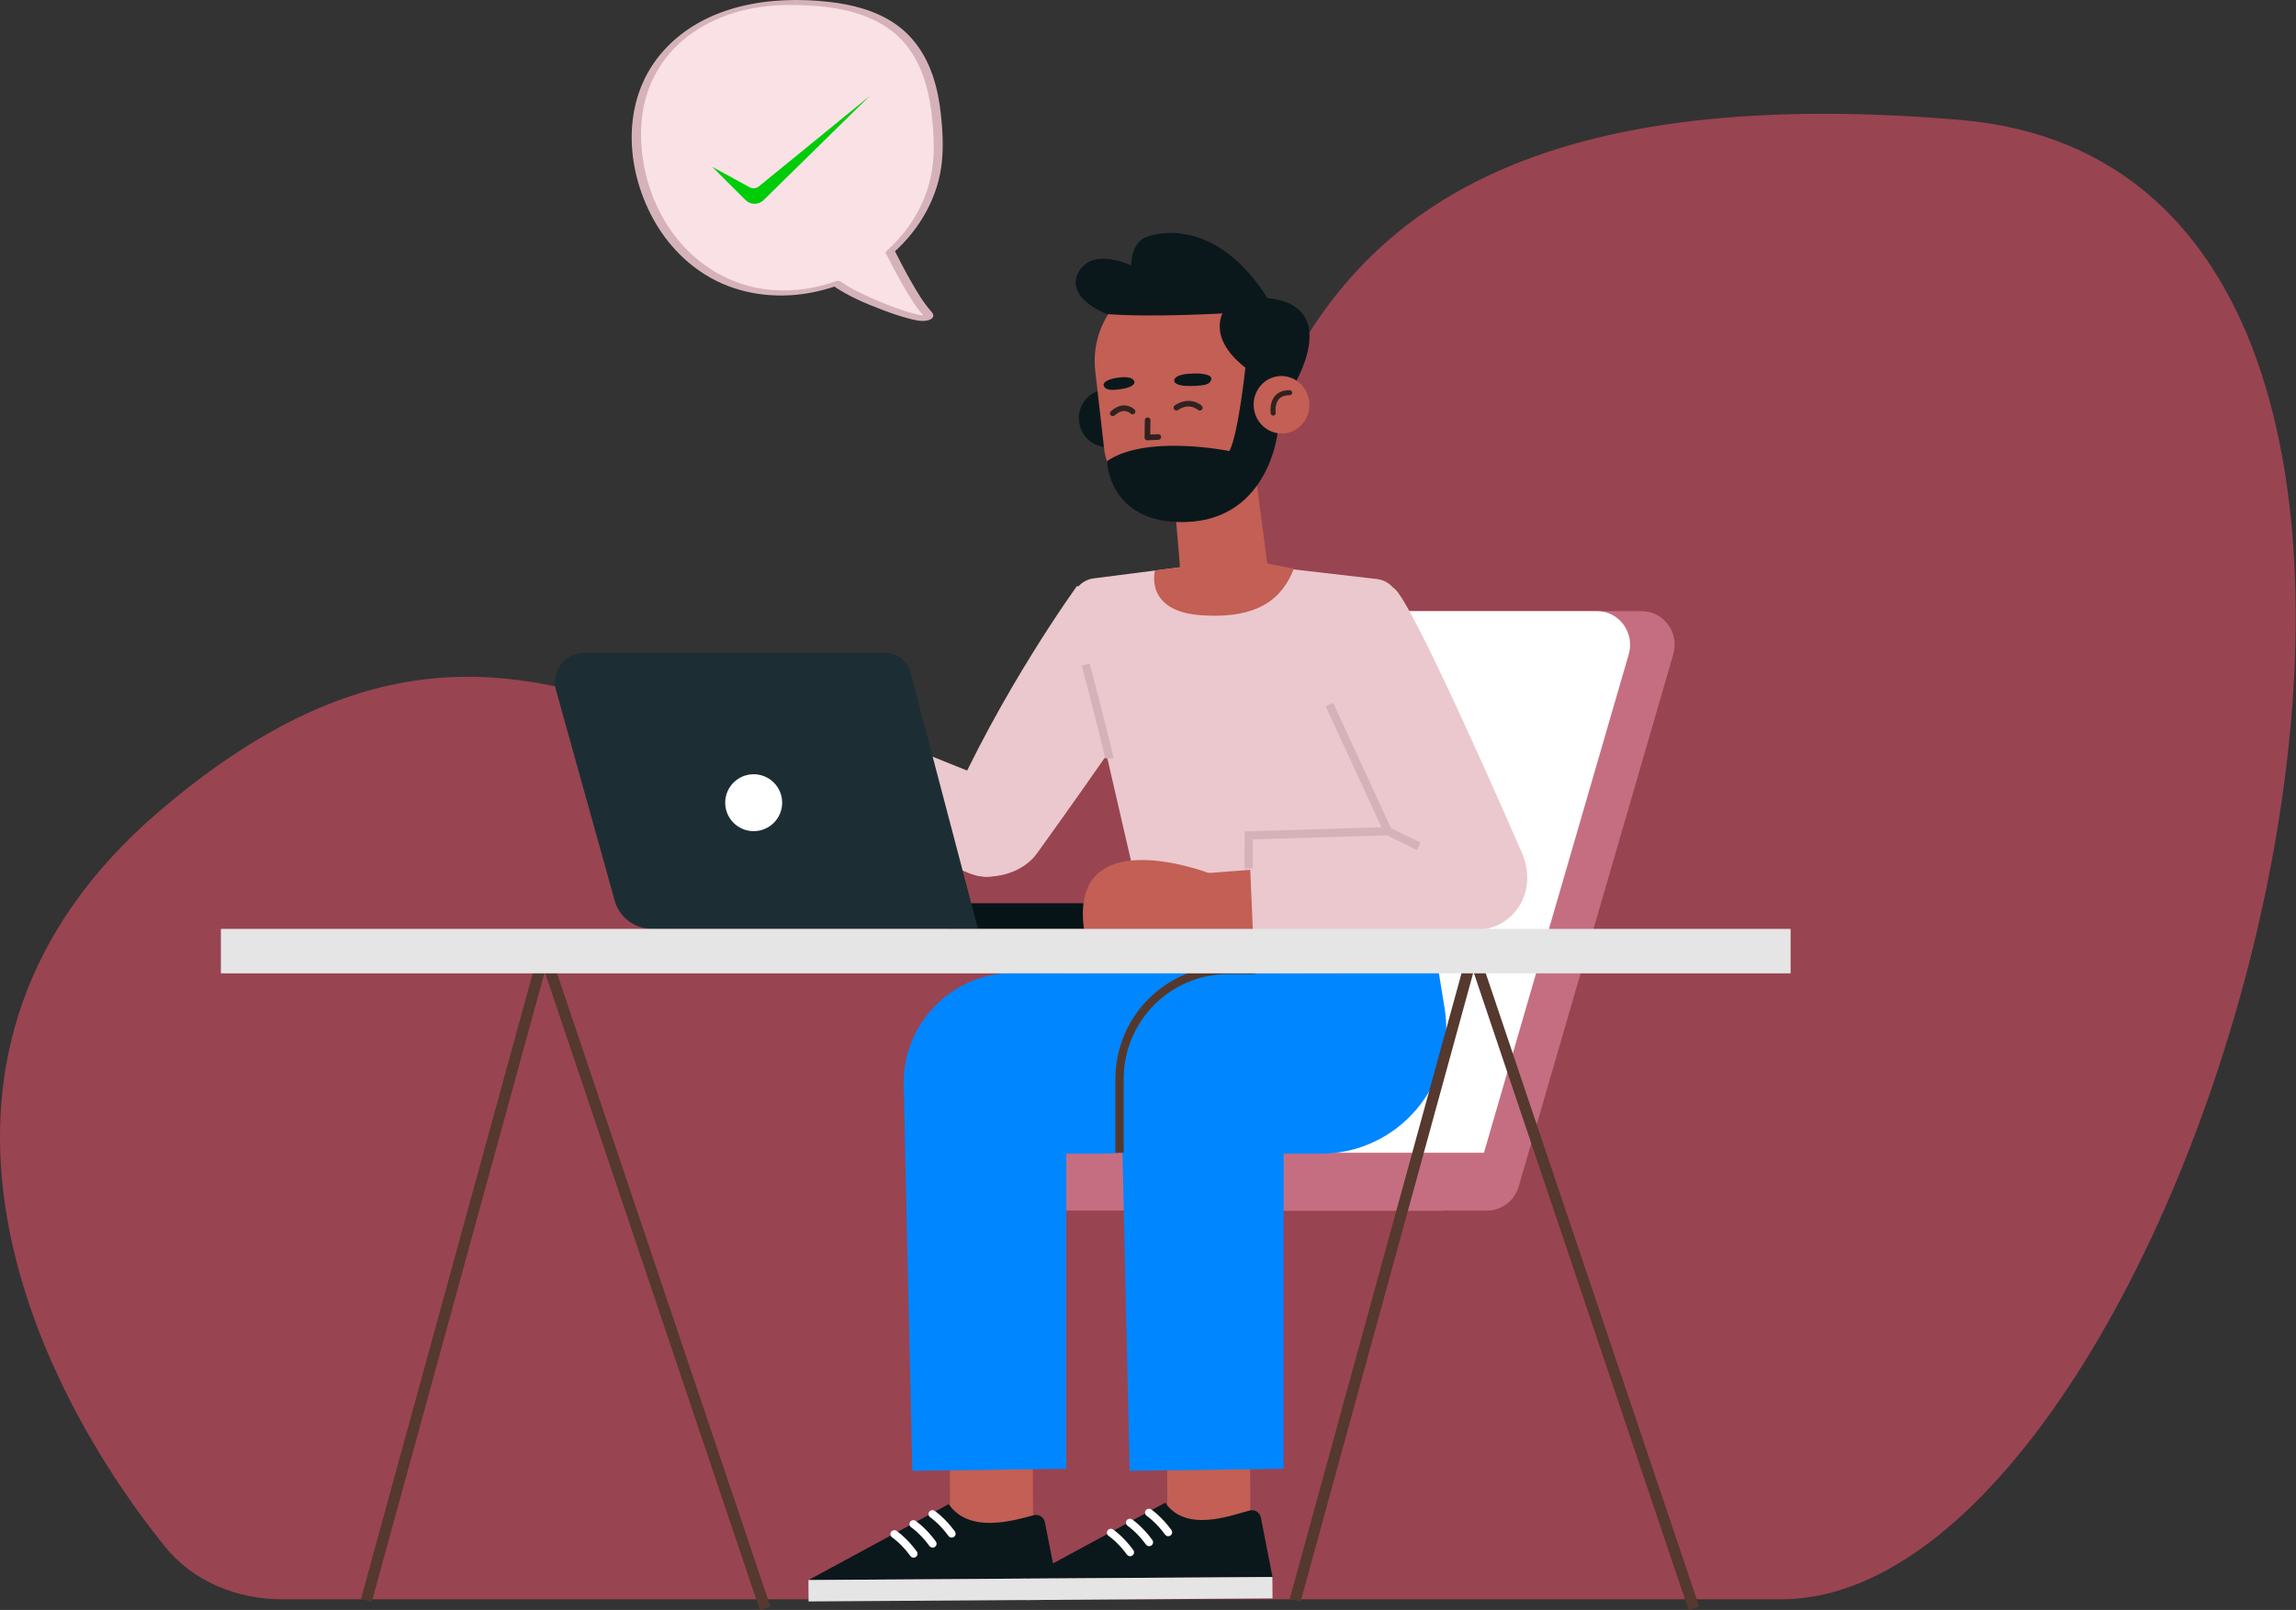 <svg width="686" height="481" viewBox="0 0 686 481" fill="none" xmlns="http://www.w3.org/2000/svg">
<rect x="0" y="0" width="686" height="481" fill="#333333" stroke="none"/>
<path d="M47.654 242.325C-36.016 313.786 7.574 410.205 49.2 461.976C57.671 472.513 70.784 477.825 84.304 477.825H532.154C657.154 477.825 777.302 52.066 585.654 35.825C320.154 13.325 397.154 205.825 320.154 230.825C218.401 263.862 164.154 142.825 47.654 242.325Z" fill="#FF5670" fill-opacity="0.5"/>
<g clip-path="url(#clip0_1_1256)">
<path d="M387.881 361.677H305.902C301.122 361.677 297.253 357.814 297.253 353.04C297.253 348.275 301.122 344.403 305.902 344.403H387.881C392.652 344.403 396.53 348.266 396.53 353.04C396.53 357.804 392.661 361.677 387.881 361.677Z" fill="#C56E81"/>
<path d="M444.28 361.677H347.536C340.941 361.677 336.197 355.229 338.058 348.8L384.252 189.779C385.495 185.511 389.345 182.586 393.73 182.586H490.474C497.069 182.586 501.812 189.034 499.952 195.463L453.758 354.484C452.515 358.752 448.665 361.677 444.28 361.677Z" fill="#C56E81"/>
<path d="M430.97 361.677H346.707C340.112 361.677 335.368 355.229 337.229 348.8L383.423 189.779C384.666 185.511 388.516 182.586 392.901 182.586H477.164C483.759 182.586 488.503 189.034 486.642 195.463L440.448 354.484C439.205 358.752 435.355 361.677 430.97 361.677Z" fill="white"/>
<path d="M444.253 361.677H341.862C337.091 361.677 333.213 357.814 333.213 353.04C333.213 348.275 337.082 344.403 341.862 344.403H444.253C449.024 344.403 452.902 348.266 452.902 353.04C452.902 357.804 449.033 361.677 444.253 361.677Z" fill="#C56E81"/>
<path d="M321.819 175.044C321.819 175.044 298.966 206.417 282.783 243.531C280.968 247.688 281.355 252.535 283.851 256.316C289.479 264.86 304.18 262.892 309.845 254.945C309.845 254.945 353.1 195.132 351.258 192.713C350.816 192.133 321.81 175.044 321.81 175.044H321.819Z" fill="#EAC8CE"/>
<path d="M295.024 232.659L238.348 209.894L233.439 239.52L290.501 261.19C292.565 261.972 294.812 262.202 296.968 261.724C304.336 260.087 309.568 252.82 308.214 244.864C307.091 238.251 301.665 233.238 295.024 232.668V232.659Z" fill="#EAC8CE"/>
<path d="M366.014 167.768L326.784 172.799C322.786 173.315 319.922 176.911 320.318 180.912L345.666 290.734L429.874 290.522L417.955 181.28C418.452 177.178 415.496 173.452 411.378 172.993L366.014 167.759V167.768Z" fill="#EAC8CE"/>
<path d="M331.426 226.579C331.426 225.273 324.389 198.563 324.389 198.563" stroke="#D5B2BA" stroke-width="2.46" stroke-miterlimit="10"/>
<path d="M351.138 277.507H283.271V269.864H351.138C353.256 269.864 354.97 271.575 354.97 273.69C354.97 275.797 353.256 277.517 351.138 277.517V277.507Z" fill="#061418"/>
<path d="M292.205 277.507H194.771C189.594 277.507 185.044 274.058 183.653 269.073L166.115 206.16C164.568 200.595 168.749 195.095 174.534 195.095H264.637C268.091 195.095 271.121 197.422 271.996 200.761L292.196 277.498L292.205 277.507Z" fill="#1C2E34"/>
<path d="M233.697 239.824C233.697 244.515 229.883 248.323 225.186 248.323C220.488 248.323 216.675 244.515 216.675 239.824C216.675 235.133 220.488 231.325 225.186 231.325C229.883 231.325 233.697 235.133 233.697 239.824Z" fill="white"/>
<path d="M384.445 194.175C384.445 194.175 405.833 236.458 429.966 270.535C432.674 274.353 439.057 276.257 443.746 276.054C454.311 275.603 458.788 264.235 454.799 254.982C454.799 254.982 420.976 176.938 416.297 175.669C415.578 175.476 384.445 194.175 384.445 194.175Z" fill="#EAC8CE"/>
<path d="M360.008 260.915L378.393 259.498L377.822 277.875L361.906 277.866L360.008 260.915Z" fill="#C35F54"/>
<path d="M361.371 260.915C361.371 260.915 319.212 244.69 323.901 277.839H364.365L361.371 260.915Z" fill="#C35F54"/>
<path d="M439.196 247.596L373.097 249.583L374.387 279.126L443.064 277.682C452.846 276.376 458.797 266.24 455.177 257.079C452.635 250.65 446.067 246.75 439.205 247.596H439.196Z" fill="#EAC8CE"/>
<path d="M397.184 210.483L414.676 248.341L373.097 249.583L373.06 259.498" stroke="#D5B2BA" stroke-width="2.46" stroke-miterlimit="10"/>
<path d="M414.676 248.341L423.905 252.857" stroke="#D5B2BA" stroke-width="2.46" stroke-miterlimit="10"/>
<path d="M338.915 123.692C339.633 128.383 336.52 132.752 331.979 133.47C327.438 134.178 323.173 130.959 322.455 126.268C321.736 121.577 324.849 117.208 329.39 116.49C333.932 115.782 338.196 119.001 338.915 123.692Z" fill="#0B181B"/>
<path d="M350.622 146.558L352.575 169.543C353.247 177.619 358.424 181.51 366.124 180.783C372.692 180.158 379.646 176.359 378.762 169.277L374 133.258L350.622 146.567V146.558Z" fill="#C35F54"/>
<path d="M356.121 153.806C342.977 154.946 331.233 145.188 329.906 134.15L327.263 111.054C325.605 97.221 334.88 84.592 348.227 82.504C361.887 80.371 377.104 89.688 379.25 103.779L381.092 121.807C382.769 138.032 371.743 151.369 356.121 153.815V153.806Z" fill="#C35F54"/>
<path d="M342.894 125.559L342.811 130.71L346.072 130.563" stroke="#312220" stroke-width="1.68" stroke-linecap="round" stroke-linejoin="round"/>
<path d="M356.112 111.625C356.112 111.625 350.686 111.625 350.825 113.887C350.825 113.887 350.954 115.414 355.679 115.331C360.404 115.239 361.592 114.789 361.906 113.308C362.209 111.836 358.636 111.432 356.112 111.625Z" fill="#0B181B"/>
<path d="M334.014 112.848C334.014 112.848 338.417 112.002 338.961 114.099C338.961 114.099 339.292 115.515 335.433 116.168C331.573 116.822 330.256 116.417 329.796 115.285C329.271 114.007 331.905 113.06 334.024 112.848H334.014Z" fill="#0B181B"/>
<path d="M351.497 121.807C351.497 121.807 354.997 119.103 358.479 121.816" stroke="#312220" stroke-width="1.68" stroke-linecap="round" stroke-linejoin="round"/>
<path d="M338.39 122.956C338.39 122.956 335.93 120.399 332.485 123.49" stroke="#312220" stroke-width="1.68" stroke-linecap="round" stroke-linejoin="round"/>
<path d="M365.977 92.319C365.977 92.319 359.796 100.238 372.093 109.85C372.093 109.85 370.002 129.698 367.322 134.757C367.322 134.757 342.415 129.671 330.735 137.793C330.735 137.793 331.141 155.13 351.608 155.958C378.835 157.062 381.7 129.423 381.7 129.423L376.017 116.067L385.311 117.327C385.311 117.327 404.194 88.851 374.755 88.851L365.977 92.319Z" fill="#0B181B"/>
<path d="M391.123 119.645C391.842 124.336 388.728 128.705 384.187 129.423C379.646 130.131 375.381 126.912 374.663 122.221C373.944 117.53 377.058 113.161 381.599 112.443C386.14 111.735 390.405 114.954 391.123 119.645Z" fill="#C35F54"/>
<path d="M380.401 123.407C380.401 123.407 379.462 117.254 385.32 117.327" stroke="#312220" stroke-width="1.51" stroke-linecap="round" stroke-linejoin="round"/>
<path d="M367.193 93.542C367.193 93.542 344.441 94.931 330.689 93.827C330.689 93.827 317.121 88.75 322.749 80.527C327.198 74.024 337.966 79.331 337.966 79.331C337.966 79.331 337.782 72.635 342.516 70.805C348.181 68.616 364.733 66.85 378.835 89.274L367.193 93.533V93.542Z" fill="#0B181B"/>
<path d="M352.344 169.525L345.077 170.454C345.077 170.454 341.835 182.577 358.691 183.8C376.266 185.069 383.192 178.576 386.582 169.911L367.239 166.122L352.344 169.525Z" fill="#C35F54"/>
<path d="M283.88 457.552L308.676 457.448L308.535 423.969L283.739 424.072L283.88 457.552Z" fill="#C35F54"/>
<path d="M364.945 290.532L366.686 301.201C370.407 323.993 352.796 344.688 329.667 344.688H318.586V438.837L272.577 439.453L270.007 324.113C269.666 305.772 284.441 290.706 302.807 290.669L364.945 290.532Z" fill="#0086FF"/>
<path d="M308.85 452.698C303.01 454.253 289.654 458.364 283.455 449.405L241.572 472.069L315.5 471.581L312.212 454.924C311.972 453.324 310.406 452.294 308.85 452.707V452.698Z" fill="#0B181B"/>
<path d="M241.585 478.469L315.521 477.979L315.478 471.577L241.542 472.067L241.585 478.469Z" fill="#E5E5E5"/>
<path d="M283.888 459.302C283.704 459.22 283.538 459.091 283.4 458.916C280.692 455.191 277.965 453.351 277.937 453.333C277.403 452.974 277.256 452.248 277.615 451.714C277.974 451.181 278.702 451.043 279.236 451.392C279.365 451.475 282.313 453.462 285.297 457.546C285.675 458.07 285.564 458.796 285.039 459.174C284.689 459.422 284.256 459.459 283.888 459.302Z" fill="white"/>
<path d="M278.195 462.292C278.011 462.209 277.836 462.08 277.707 461.905C274.999 458.18 272.273 456.341 272.245 456.322C271.711 455.963 271.563 455.237 271.923 454.703C272.282 454.17 273.019 454.032 273.544 454.381C273.673 454.464 276.62 456.451 279.605 460.535C279.982 461.059 279.872 461.786 279.347 462.163C278.997 462.411 278.564 462.448 278.195 462.292Z" fill="white"/>
<path d="M272.503 465.29C272.319 465.207 272.144 465.079 272.015 464.904C269.307 461.179 266.58 459.339 266.553 459.321C266.018 458.962 265.871 458.235 266.23 457.702C266.589 457.168 267.326 457.03 267.851 457.38C267.98 457.463 270.928 459.449 273.912 463.533C274.29 464.058 274.179 464.784 273.654 465.161C273.304 465.41 272.871 465.446 272.503 465.29Z" fill="white"/>
<path d="M348.8 457.548L373.596 457.444L373.456 423.964L348.66 424.068L348.8 457.548Z" fill="#C35F54"/>
<path d="M373.383 451.291C367.543 452.845 354.343 457.932 348.144 448.964L306.261 471.627L380.19 471.14L376.745 453.508C376.505 451.907 374.939 450.877 373.383 451.291Z" fill="#0B181B"/>
<path d="M306.269 478.042L380.205 477.552L380.162 471.151L306.227 471.64L306.269 478.042Z" fill="#E5E5E5"/>
<path d="M348.577 458.87C348.393 458.787 348.218 458.658 348.089 458.484C345.381 454.759 342.654 452.919 342.627 452.901C342.093 452.542 341.945 451.815 342.304 451.282C342.664 450.748 343.391 450.61 343.926 450.96C344.055 451.043 347.002 453.029 349.986 457.113C350.364 457.638 350.254 458.364 349.729 458.75C349.379 458.999 348.946 459.036 348.577 458.879V458.87Z" fill="white"/>
<path d="M342.885 461.859C342.701 461.777 342.535 461.648 342.397 461.473C339.689 457.748 336.962 455.908 336.934 455.89C336.4 455.531 336.253 454.805 336.612 454.271C336.971 453.738 337.708 453.6 338.233 453.949C338.362 454.032 341.31 456.019 344.294 460.103C344.672 460.627 344.561 461.353 344.036 461.731C343.686 461.979 343.253 462.016 342.885 461.859Z" fill="white"/>
<path d="M337.192 464.858C337.008 464.775 336.833 464.646 336.704 464.472C333.996 460.746 331.27 458.907 331.242 458.888C330.708 458.53 330.56 457.803 330.92 457.27C331.279 456.736 332.016 456.598 332.541 456.948C332.67 457.03 335.617 459.017 338.602 463.101C338.979 463.625 338.869 464.352 338.344 464.738C337.994 464.987 337.561 465.023 337.192 464.867V464.858Z" fill="white"/>
<path d="M429.874 290.532L431.615 301.201C435.336 323.993 417.725 344.688 394.596 344.688H383.515V438.837L337.505 439.453L334.936 324.113C334.595 305.772 349.369 290.706 367.736 290.669L429.874 290.532Z" fill="#0086FF"/>
<path d="M334.493 344.412V322.411C334.493 304.42 348.982 289.832 366.87 289.805L375.068 289.786" stroke="#55382C" stroke-width="2.46" stroke-miterlimit="10"/>
<path d="M228.603 480.512L162.596 284.654L109.467 478.13" stroke="#55382E" stroke-width="3.34" stroke-miterlimit="10"/>
<path d="M506.096 480.512L440.089 284.654L386.969 478.13" stroke="#55382E" stroke-width="3.34" stroke-miterlimit="10"/>
<path d="M535 277.535H66V290.807H535V277.535Z" fill="#E5E5E5"/>
<path d="M276.915 93.505C281.502 98.619 258.152 90.525 249.927 84.694C244.768 86.542 239.251 87.545 233.641 87.545C207.123 87.545 190.174 64.431 190.174 40.231C190.174 16.032 210.125 0.745 236.405 0.745C267.096 0.745 280.286 12.454 280.286 44.563C280.286 56.714 274.64 67.484 265.954 75.22C268.542 80.389 273.369 89.541 276.915 93.505Z" fill="#F9E1E6"/>
<path d="M275.672 94.02C275.81 94.177 276.16 94.802 276.16 94.802C276.178 94.802 276.104 94.82 276.16 94.802C276.215 94.793 276.473 94.526 276.556 94.48C276.666 94.416 277.228 94.416 276.758 94.37C277.062 94.397 276.454 94.351 276.335 94.342C276.16 94.333 275.865 94.287 275.598 94.241C274.87 94.121 274.161 93.965 273.442 93.781C269.436 92.769 265.53 91.279 261.735 89.66C259.672 88.777 257.627 87.839 255.637 86.8C254.762 86.349 253.906 85.871 253.058 85.374C252.368 84.96 251.612 84.261 250.866 83.995C250.175 83.755 249.42 84.132 248.775 84.344C247.9 84.638 247.016 84.905 246.122 85.153C244.391 85.623 242.641 86 240.872 86.266C237.602 86.754 234.286 86.901 230.979 86.662C220.635 85.926 211.047 81.06 204.092 73.426C197.23 65.893 193.076 56.107 191.878 46.026C190.681 35.945 192.431 26.343 198.234 18.285C203.853 10.486 212.493 5.5 221.713 3.173C226.917 1.858 232.26 1.416 237.611 1.499C242.291 1.573 246.979 1.922 251.566 2.851C258.824 4.332 265.779 7.441 270.578 13.245C275.745 19.481 277.744 27.695 278.527 35.586C279.08 41.179 279.301 46.964 278.168 52.492C276.97 58.323 274.41 63.796 270.836 68.551C269.076 70.897 267.068 73.031 264.885 74.981C264.775 75.082 264.526 75.367 264.618 75.56C266.267 78.853 267.989 82.118 269.832 85.31C271.573 88.317 273.369 91.399 275.681 94.011C276.289 94.701 278.84 93.744 278.159 92.972C275.856 90.369 274.05 87.296 272.328 84.298C270.605 81.299 268.892 78.043 267.289 74.852L267.022 75.431C274.916 68.358 280.443 58.71 281.447 48.068C281.889 43.432 281.613 38.64 281.106 34.023C280.673 30.132 279.936 26.26 278.674 22.553C276.602 16.455 272.982 10.991 267.667 7.266C261.864 3.201 254.808 1.38 247.854 0.579C230.399 -1.435 210.678 1.398 198.326 15.075C185.974 28.752 186.573 48.491 194.356 63.879C198.372 71.826 204.525 78.651 212.336 83.019C221.179 87.968 231.643 89.293 241.563 87.582C244.593 87.057 247.559 86.257 250.461 85.236L248.692 85.209C253.261 88.419 258.567 90.663 263.771 92.631C266.285 93.579 268.837 94.462 271.434 95.142C273.092 95.575 274.944 96.08 276.676 95.823C277.412 95.713 278.573 95.372 278.822 94.554C279.006 93.965 278.527 93.395 278.168 92.981C277.56 92.291 275.008 93.248 275.69 94.02H275.672Z" fill="#D5B2BA"/>
<path d="M212.824 49.861L222.754 59.777C224.237 61.258 226.641 61.267 228.142 59.795L259.773 28.743L226.77 55.665C225.959 56.327 224.836 56.429 223.924 55.923L212.824 49.852V49.861Z" fill="#00CC09"/>
</g>
<defs>
<clipPath id="clip0_1_1256">
<rect width="469" height="481" fill="white" transform="translate(66)"/>
</clipPath>
</defs>
</svg>
